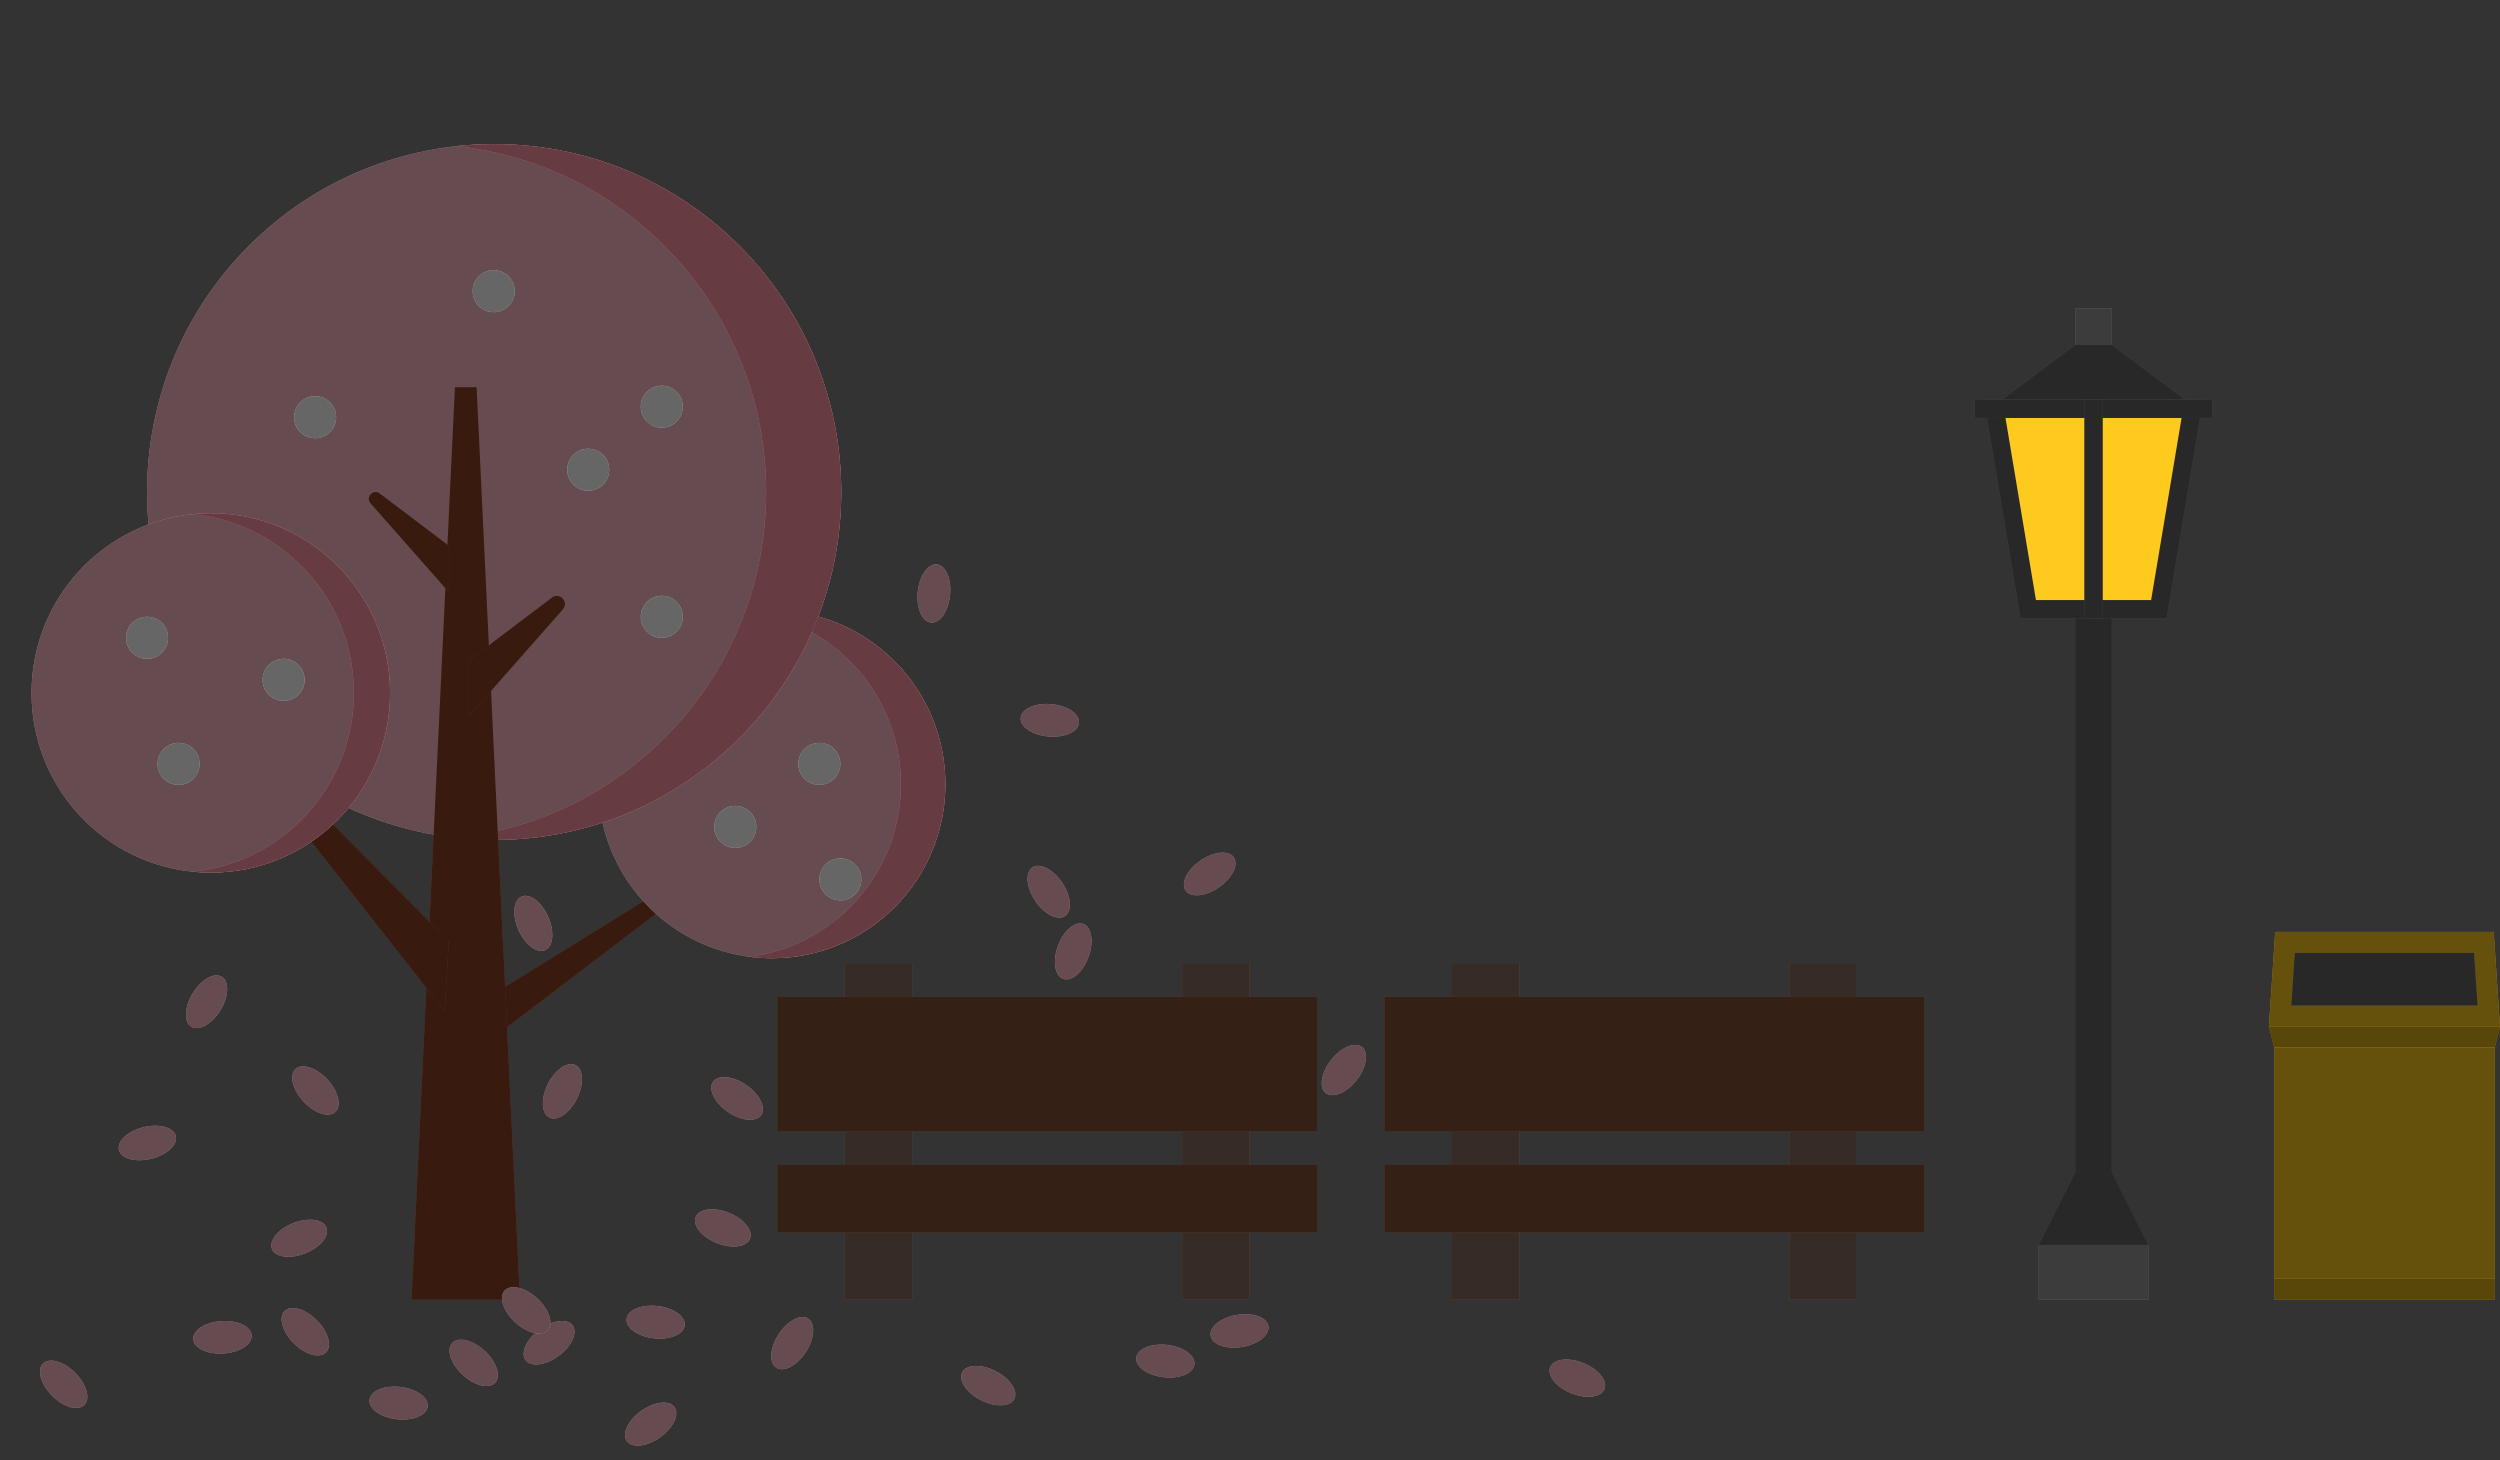 <svg width="238" height="139" viewBox="0 0 238 139" fill="none" xmlns="http://www.w3.org/2000/svg">
<rect x="0" y="0" width="238" height="139" fill="#333333" stroke="none"/>
<path d="M46.054 95.202L44.871 100.375L69.416 81.691C69.821 81.382 69.396 80.762 68.964 81.031L46.052 95.202H46.054Z" fill="#8C4226"/>
<path d="M46.054 95.202L44.871 100.375L69.416 81.691C69.821 81.382 69.396 80.762 68.964 81.031L46.052 95.202H46.054Z" fill="black" fill-opacity="0.6"/>
<path d="M85.161 86.372C91.613 79.905 91.613 69.419 85.161 62.952C78.709 56.485 68.248 56.485 61.795 62.952C55.343 69.419 55.343 79.905 61.795 86.372C68.248 92.839 78.709 92.839 85.161 86.372Z" fill="#FFBEC8"/>
<path d="M85.161 86.372C91.613 79.905 91.613 69.419 85.161 62.952C78.709 56.485 68.248 56.485 61.795 62.952C55.343 69.419 55.343 79.905 61.795 86.372C68.248 92.839 78.709 92.839 85.161 86.372Z" fill="black" fill-opacity="0.6"/>
<path d="M70.408 70.26C83.312 57.325 83.312 36.354 70.408 23.42C57.504 10.486 36.582 10.486 23.677 23.42C10.773 36.354 10.773 57.325 23.677 70.26C36.582 83.194 57.504 83.194 70.408 70.26Z" fill="#FFBEC8"/>
<path d="M70.408 70.26C83.312 57.325 83.312 36.354 70.408 23.42C57.504 10.486 36.582 10.486 23.677 23.42C10.773 36.354 10.773 57.325 23.677 70.26C36.582 83.194 57.504 83.194 70.408 70.26Z" fill="black" fill-opacity="0.6"/>
<path d="M73.478 58.101C72.76 58.101 72.055 58.151 71.361 58.241C79.485 59.283 85.766 66.234 85.766 74.661C85.766 83.088 79.485 90.038 71.361 91.081C72.055 91.17 72.761 91.221 73.478 91.221C82.603 91.221 90 83.806 90 74.661C90 65.516 82.603 58.101 73.478 58.101Z" fill="#FF94A4"/>
<path d="M73.478 58.101C72.76 58.101 72.055 58.151 71.361 58.241C79.485 59.283 85.766 66.234 85.766 74.661C85.766 83.088 79.485 90.038 71.361 91.081C72.055 91.17 72.761 91.221 73.478 91.221C82.603 91.221 90 83.806 90 74.661C90 65.516 82.603 58.101 73.478 58.101Z" fill="black" fill-opacity="0.6"/>
<path d="M47.043 13.719C45.835 13.719 44.643 13.785 43.469 13.912C60.037 15.697 72.938 29.758 72.938 46.839C72.938 63.921 60.037 77.98 43.469 79.767C44.643 79.894 45.835 79.96 47.043 79.96C65.293 79.96 80.087 65.132 80.087 46.839C80.087 28.547 65.293 13.719 47.043 13.719Z" fill="#FF94A4"/>
<path d="M47.043 13.719C45.835 13.719 44.643 13.785 43.469 13.912C60.037 15.697 72.938 29.758 72.938 46.839C72.938 63.921 60.037 77.98 43.469 79.767C44.643 79.894 45.835 79.96 47.043 79.96C65.293 79.96 80.087 65.132 80.087 46.839C80.087 28.547 65.293 13.719 47.043 13.719Z" fill="black" fill-opacity="0.6"/>
<path d="M43.309 36.861L39.181 123.719H49.5L45.372 36.861H43.309Z" fill="#8C4226"/>
<path d="M43.309 36.861L39.181 123.719H49.5L45.372 36.861H43.309Z" fill="black" fill-opacity="0.6"/>
<path d="M22.87 71.521L42.347 96.274L42.719 89.602L23.893 70.614C23.285 70.002 22.337 70.844 22.871 71.523L22.87 71.521Z" fill="#8C4226"/>
<path d="M22.87 71.521L42.347 96.274L42.719 89.602L23.893 70.614C23.285 70.002 22.337 70.844 22.871 71.523L22.87 71.521Z" fill="black" fill-opacity="0.6"/>
<path d="M20.065 83.073C29.49 83.073 37.13 75.415 37.13 65.968C37.13 56.521 29.49 48.863 20.065 48.863C10.64 48.863 3 56.521 3 65.968C3 75.415 10.64 83.073 20.065 83.073Z" fill="#FFBEC8"/>
<path d="M20.065 83.073C29.49 83.073 37.13 75.415 37.13 65.968C37.13 56.521 29.49 48.863 20.065 48.863C10.64 48.863 3 56.521 3 65.968C3 75.415 10.64 83.073 20.065 83.073Z" fill="black" fill-opacity="0.6"/>
<path d="M20.065 48.863C19.483 48.863 18.909 48.893 18.345 48.95C26.961 49.815 33.689 57.103 33.689 65.968C33.689 74.833 26.961 82.121 18.345 82.986C18.911 83.043 19.485 83.073 20.065 83.073C29.491 83.073 37.13 75.414 37.13 65.968C37.13 56.522 29.489 48.863 20.065 48.863Z" fill="#FF94A4"/>
<path d="M20.065 48.863C19.483 48.863 18.909 48.893 18.345 48.95C26.961 49.815 33.689 57.103 33.689 65.968C33.689 74.833 26.961 82.121 18.345 82.986C18.911 83.043 19.485 83.073 20.065 83.073C29.491 83.073 37.13 75.414 37.13 65.968C37.13 56.522 29.489 48.863 20.065 48.863Z" fill="black" fill-opacity="0.6"/>
<path d="M44.634 62.873L52.544 56.892C53.282 56.334 54.195 57.321 53.582 58.016L44.634 68.173V62.874V62.873Z" fill="#8C4226"/>
<path d="M44.634 62.873L52.544 56.892C53.282 56.334 54.195 57.321 53.582 58.016L44.634 68.173V62.874V62.873Z" fill="black" fill-opacity="0.6"/>
<circle cx="47" cy="27.719" r="2" fill="white"/>
<circle cx="47" cy="27.719" r="2" fill="black" fill-opacity="0.6"/>
<circle cx="63" cy="38.719" r="2" fill="white"/>
<circle cx="63" cy="38.719" r="2" fill="black" fill-opacity="0.6"/>
<circle cx="56" cy="44.719" r="2" fill="white"/>
<circle cx="56" cy="44.719" r="2" fill="black" fill-opacity="0.6"/>
<circle cx="30" cy="39.719" r="2" fill="white"/>
<circle cx="30" cy="39.719" r="2" fill="black" fill-opacity="0.6"/>
<circle cx="63" cy="58.719" r="2" fill="white"/>
<circle cx="63" cy="58.719" r="2" fill="black" fill-opacity="0.6"/>
<circle cx="14" cy="60.719" r="2" fill="white"/>
<circle cx="14" cy="60.719" r="2" fill="black" fill-opacity="0.6"/>
<circle cx="27" cy="64.719" r="2" fill="white"/>
<circle cx="27" cy="64.719" r="2" fill="black" fill-opacity="0.6"/>
<circle cx="70" cy="78.719" r="2" fill="white"/>
<circle cx="70" cy="78.719" r="2" fill="black" fill-opacity="0.6"/>
<circle cx="80" cy="83.719" r="2" fill="white"/>
<circle cx="80" cy="83.719" r="2" fill="black" fill-opacity="0.6"/>
<circle cx="78" cy="72.719" r="2" fill="white"/>
<circle cx="78" cy="72.719" r="2" fill="black" fill-opacity="0.6"/>
<circle cx="17" cy="72.719" r="2" fill="white"/>
<circle cx="17" cy="72.719" r="2" fill="black" fill-opacity="0.6"/>
<path d="M42.758 51.975L36.148 46.978C35.531 46.511 34.77 47.336 35.281 47.918L42.757 56.404V51.977L42.758 51.975Z" fill="#8C4226"/>
<path d="M42.758 51.975L36.148 46.978C35.531 46.511 34.77 47.336 35.281 47.918L42.757 56.404V51.977L42.758 51.975Z" fill="black" fill-opacity="0.6"/>
<ellipse cx="19.667" cy="95.366" rx="1.547" ry="2.785" transform="rotate(31.43 19.667 95.366)" fill="#FFBEC8"/>
<ellipse cx="19.667" cy="95.366" rx="1.547" ry="2.785" transform="rotate(31.43 19.667 95.366)" fill="black" fill-opacity="0.6"/>
<ellipse cx="50.772" cy="87.902" rx="1.547" ry="2.785" transform="rotate(-23.912 50.772 87.902)" fill="#FFBEC8"/>
<ellipse cx="50.772" cy="87.902" rx="1.547" ry="2.785" transform="rotate(-23.912 50.772 87.902)" fill="black" fill-opacity="0.6"/>
<ellipse cx="53.543" cy="103.892" rx="1.547" ry="2.785" transform="rotate(26.553 53.543 103.892)" fill="#FFBEC8"/>
<ellipse cx="53.543" cy="103.892" rx="1.547" ry="2.785" transform="rotate(26.553 53.543 103.892)" fill="black" fill-opacity="0.6"/>
<ellipse cx="110.944" cy="129.575" rx="1.547" ry="2.785" transform="rotate(96.557 110.944 129.575)" fill="#FFBEC8"/>
<ellipse cx="110.944" cy="129.575" rx="1.547" ry="2.785" transform="rotate(96.557 110.944 129.575)" fill="black" fill-opacity="0.6"/>
<ellipse cx="37.944" cy="133.575" rx="1.547" ry="2.785" transform="rotate(96.557 37.944 133.575)" fill="#FFBEC8"/>
<ellipse cx="37.944" cy="133.575" rx="1.547" ry="2.785" transform="rotate(96.557 37.944 133.575)" fill="black" fill-opacity="0.6"/>
<ellipse cx="61.944" cy="135.575" rx="1.547" ry="2.785" transform="rotate(54.6 61.944 135.575)" fill="#FFBEC8"/>
<ellipse cx="61.944" cy="135.575" rx="1.547" ry="2.785" transform="rotate(54.6 61.944 135.575)" fill="black" fill-opacity="0.6"/>
<ellipse cx="99.944" cy="68.574" rx="1.547" ry="2.785" transform="rotate(-85.082 99.944 68.574)" fill="#FFBEC8"/>
<ellipse cx="99.944" cy="68.574" rx="1.547" ry="2.785" transform="rotate(-85.082 99.944 68.574)" fill="black" fill-opacity="0.6"/>
<ellipse cx="88.908" cy="56.5" rx="1.547" ry="2.785" transform="rotate(5.86 88.908 56.5)" fill="#FFBEC8"/>
<ellipse cx="88.908" cy="56.5" rx="1.547" ry="2.785" transform="rotate(5.86 88.908 56.5)" fill="black" fill-opacity="0.6"/>
<ellipse cx="118.002" cy="126.704" rx="1.547" ry="2.785" transform="rotate(80.501 118.002 126.704)" fill="#FFBEC8"/>
<ellipse cx="118.002" cy="126.704" rx="1.547" ry="2.785" transform="rotate(80.501 118.002 126.704)" fill="black" fill-opacity="0.6"/>
<ellipse cx="62.419" cy="125.869" rx="1.547" ry="2.785" transform="rotate(-83.634 62.419 125.869)" fill="#FFBEC8"/>
<ellipse cx="62.419" cy="125.869" rx="1.547" ry="2.785" transform="rotate(-83.634 62.419 125.869)" fill="black" fill-opacity="0.6"/>
<ellipse cx="75.42" cy="127.868" rx="1.547" ry="2.785" transform="rotate(32.884 75.42 127.868)" fill="#FFBEC8"/>
<ellipse cx="75.42" cy="127.868" rx="1.547" ry="2.785" transform="rotate(32.884 75.42 127.868)" fill="black" fill-opacity="0.6"/>
<ellipse cx="68.812" cy="116.898" rx="1.547" ry="2.785" transform="rotate(111.845 68.812 116.898)" fill="#FFBEC8"/>
<ellipse cx="68.812" cy="116.898" rx="1.547" ry="2.785" transform="rotate(111.845 68.812 116.898)" fill="black" fill-opacity="0.6"/>
<ellipse cx="28.482" cy="117.882" rx="1.547" ry="2.785" transform="rotate(68.511 28.482 117.882)" fill="#FFBEC8"/>
<ellipse cx="28.482" cy="117.882" rx="1.547" ry="2.785" transform="rotate(68.511 28.482 117.882)" fill="black" fill-opacity="0.6"/>
<ellipse cx="21.179" cy="127.311" rx="1.547" ry="2.785" transform="rotate(86.243 21.179 127.311)" fill="#FFBEC8"/>
<ellipse cx="21.179" cy="127.311" rx="1.547" ry="2.785" transform="rotate(86.243 21.179 127.311)" fill="black" fill-opacity="0.6"/>
<ellipse cx="29.062" cy="126.783" rx="1.547" ry="2.785" transform="rotate(135.052 29.062 126.783)" fill="#FFBEC8"/>
<ellipse cx="29.062" cy="126.783" rx="1.547" ry="2.785" transform="rotate(135.052 29.062 126.783)" fill="black" fill-opacity="0.6"/>
<ellipse cx="6.062" cy="131.783" rx="1.547" ry="2.785" transform="rotate(135.052 6.062 131.783)" fill="#FFBEC8"/>
<ellipse cx="6.062" cy="131.783" rx="1.547" ry="2.785" transform="rotate(135.052 6.062 131.783)" fill="black" fill-opacity="0.6"/>
<ellipse cx="52.272" cy="127.828" rx="1.547" ry="2.785" transform="rotate(-126.45 52.272 127.828)" fill="#FFBEC8"/>
<ellipse cx="52.272" cy="127.828" rx="1.547" ry="2.785" transform="rotate(-126.45 52.272 127.828)" fill="black" fill-opacity="0.6"/>
<ellipse cx="30.028" cy="103.814" rx="1.547" ry="2.785" transform="rotate(137.188 30.028 103.814)" fill="#FFBEC8"/>
<ellipse cx="30.028" cy="103.814" rx="1.547" ry="2.785" transform="rotate(137.188 30.028 103.814)" fill="black" fill-opacity="0.6"/>
<ellipse cx="14.028" cy="108.813" rx="1.547" ry="2.785" transform="rotate(76.246 14.028 108.813)" fill="#FFBEC8"/>
<ellipse cx="14.028" cy="108.813" rx="1.547" ry="2.785" transform="rotate(76.246 14.028 108.813)" fill="black" fill-opacity="0.6"/>
<ellipse cx="50.096" cy="124.746" rx="1.547" ry="2.785" transform="rotate(-47.265 50.096 124.746)" fill="#FFBEC8"/>
<ellipse cx="50.096" cy="124.746" rx="1.547" ry="2.785" transform="rotate(-47.265 50.096 124.746)" fill="black" fill-opacity="0.6"/>
<ellipse cx="45.096" cy="129.746" rx="1.547" ry="2.785" transform="rotate(-47.265 45.096 129.746)" fill="#FFBEC8"/>
<ellipse cx="45.096" cy="129.746" rx="1.547" ry="2.785" transform="rotate(-47.265 45.096 129.746)" fill="black" fill-opacity="0.6"/>
<ellipse cx="70.171" cy="104.573" rx="1.547" ry="2.785" transform="rotate(124.561 70.171 104.573)" fill="#FFBEC8"/>
<ellipse cx="70.171" cy="104.573" rx="1.547" ry="2.785" transform="rotate(124.561 70.171 104.573)" fill="black" fill-opacity="0.6"/>
<ellipse cx="102.172" cy="90.573" rx="1.547" ry="2.785" transform="rotate(-159.783 102.172 90.573)" fill="#FFBEC8"/>
<ellipse cx="102.172" cy="90.573" rx="1.547" ry="2.785" transform="rotate(-159.783 102.172 90.573)" fill="black" fill-opacity="0.6"/>
<ellipse cx="99.836" cy="84.894" rx="1.547" ry="2.785" transform="rotate(146.156 99.836 84.894)" fill="#FFBEC8"/>
<ellipse cx="99.836" cy="84.894" rx="1.547" ry="2.785" transform="rotate(146.156 99.836 84.894)" fill="black" fill-opacity="0.6"/>
<path d="M197.565 34.574H201.044V29.371H197.565V34.574Z" fill="#969696"/>
<path d="M197.565 34.574H201.044V29.371H197.565V34.574Z" fill="black" fill-opacity="0.6"/>
<path d="M188.869 38.05H209.739L206.261 58.862H192.348L188.869 38.05Z" fill="#636363"/>
<path d="M188.869 38.05H209.739L206.261 58.862H192.348L188.869 38.05Z" fill="black" fill-opacity="0.6"/>
<path d="M197.565 32.84H201.044L208 38.043H190.609L197.565 32.84Z" fill="#636363"/>
<path d="M197.565 32.84H201.044L208 38.043H190.609L197.565 32.84Z" fill="black" fill-opacity="0.6"/>
<path d="M197.565 111.579H201.044V58.855H197.565V111.579Z" fill="#636363"/>
<path d="M197.565 111.579H201.044V58.855H197.565V111.579Z" fill="black" fill-opacity="0.6"/>
<path d="M194.087 123.719H204.522V118.516H194.087V123.719Z" fill="#969696"/>
<path d="M194.087 123.719H204.522V118.516H194.087V123.719Z" fill="black" fill-opacity="0.6"/>
<path d="M194.087 118.516H204.522L201.043 111.579H197.565L194.087 118.516Z" fill="#636363"/>
<path d="M194.087 118.516H204.522L201.043 111.579H197.565L194.087 118.516Z" fill="black" fill-opacity="0.6"/>
<path d="M190.922 39.784L193.822 57.127H204.786L207.687 39.784H190.922Z" fill="#FFCA1E"/>
<path d="M188 39.784H210.609V38.05H188V39.784Z" fill="#636363"/>
<path d="M188 39.784H210.609V38.05H188V39.784Z" fill="black" fill-opacity="0.6"/>
<path d="M200.174 58.862V38.05H198.435V58.862H200.174Z" fill="#636363"/>
<path d="M200.174 58.862V38.05H198.435V58.862H200.174Z" fill="black" fill-opacity="0.6"/>
<path d="M86.846 91.692H80.423V123.719H86.846V91.692Z" fill="#876B5C"/>
<path d="M86.846 91.692H80.423V123.719H86.846V91.692Z" fill="black" fill-opacity="0.6"/>
<path d="M118.962 91.692H112.539V123.719H118.962V91.692Z" fill="#876B5C"/>
<path d="M118.962 91.692H112.539V123.719H118.962V91.692Z" fill="black" fill-opacity="0.6"/>
<path d="M125.385 94.895H74V107.706H125.385V94.895Z" fill="#834F34"/>
<path d="M125.385 94.895H74V107.706H125.385V94.895Z" fill="black" fill-opacity="0.6"/>
<path d="M125.385 110.908H74V117.314H125.385V110.908Z" fill="#834F34"/>
<path d="M125.385 110.908H74V117.314H125.385V110.908Z" fill="black" fill-opacity="0.6"/>
<path d="M170.346 123.719H176.77V91.692H170.346V123.719Z" fill="#876B5C"/>
<path d="M170.346 123.719H176.77V91.692H170.346V123.719Z" fill="black" fill-opacity="0.6"/>
<path d="M138.231 123.719H144.654V91.692H138.231V123.719Z" fill="#876B5C"/>
<path d="M138.231 123.719H144.654V91.692H138.231V123.719Z" fill="black" fill-opacity="0.6"/>
<path d="M131.808 107.706H183.193V94.895H131.808V107.706Z" fill="#834F34"/>
<path d="M131.808 107.706H183.193V94.895H131.808V107.706Z" fill="black" fill-opacity="0.6"/>
<path d="M131.808 117.313H183.193V110.908H131.808V117.313Z" fill="#834F34"/>
<path d="M131.808 117.313H183.193V110.908H131.808V117.313Z" fill="black" fill-opacity="0.6"/>
<ellipse cx="94.082" cy="131.911" rx="1.547" ry="2.785" transform="rotate(117.126 94.082 131.911)" fill="#FFBEC8"/>
<ellipse cx="94.082" cy="131.911" rx="1.547" ry="2.785" transform="rotate(117.126 94.082 131.911)" fill="black" fill-opacity="0.6"/>
<ellipse cx="115.162" cy="83.2" rx="1.547" ry="2.785" transform="rotate(-124.653 115.162 83.2)" fill="#FFBEC8"/>
<ellipse cx="115.162" cy="83.2" rx="1.547" ry="2.785" transform="rotate(-124.653 115.162 83.2)" fill="black" fill-opacity="0.6"/>
<ellipse cx="150.162" cy="131.2" rx="1.547" ry="2.785" transform="rotate(112.085 150.162 131.2)" fill="#FFBEC8"/>
<ellipse cx="150.162" cy="131.2" rx="1.547" ry="2.785" transform="rotate(112.085 150.162 131.2)" fill="black" fill-opacity="0.6"/>
<ellipse cx="127.936" cy="101.866" rx="1.547" ry="2.785" transform="rotate(-141.881 127.936 101.866)" fill="#FFBEC8"/>
<ellipse cx="127.936" cy="101.866" rx="1.547" ry="2.785" transform="rotate(-141.881 127.936 101.866)" fill="black" fill-opacity="0.6"/>
<g clip-path="url(#clip0_3619_324299)">
<path d="M237.4 88.719H216.6L216 97.719H238L237.4 88.719Z" fill="#FFCA1E"/>
<path d="M237.4 88.719H216.6L216 97.719H238L237.4 88.719Z" fill="black" fill-opacity="0.6"/>
<path d="M235.528 90.719L235.86 95.719H218.136L218.468 90.719H235.524" fill="#636363"/>
<path d="M235.528 90.719L235.86 95.719H218.136L218.468 90.719H235.524" fill="black" fill-opacity="0.6"/>
<path d="M238 97.719H216L216.5 99.719H237.5L238 97.719Z" fill="#DFB11A"/>
<path d="M238 97.719H216L216.5 99.719H237.5L238 97.719Z" fill="black" fill-opacity="0.6"/>
<path d="M237.5 99.719H216.5V121.719H237.5V99.719Z" fill="#FFCA1E"/>
<path d="M237.5 99.719H216.5V121.719H237.5V99.719Z" fill="black" fill-opacity="0.6"/>
<path d="M237.5 121.719H216.5V123.719H237.5V121.719Z" fill="#DFB11A"/>
<path d="M237.5 121.719H216.5V123.719H237.5V121.719Z" fill="black" fill-opacity="0.6"/>
</g>
<defs>
<clipPath id="clip0_3619_324299">
<rect width="22" height="35" fill="white" transform="translate(216 88.719)"/>
</clipPath>
</defs>
</svg>
